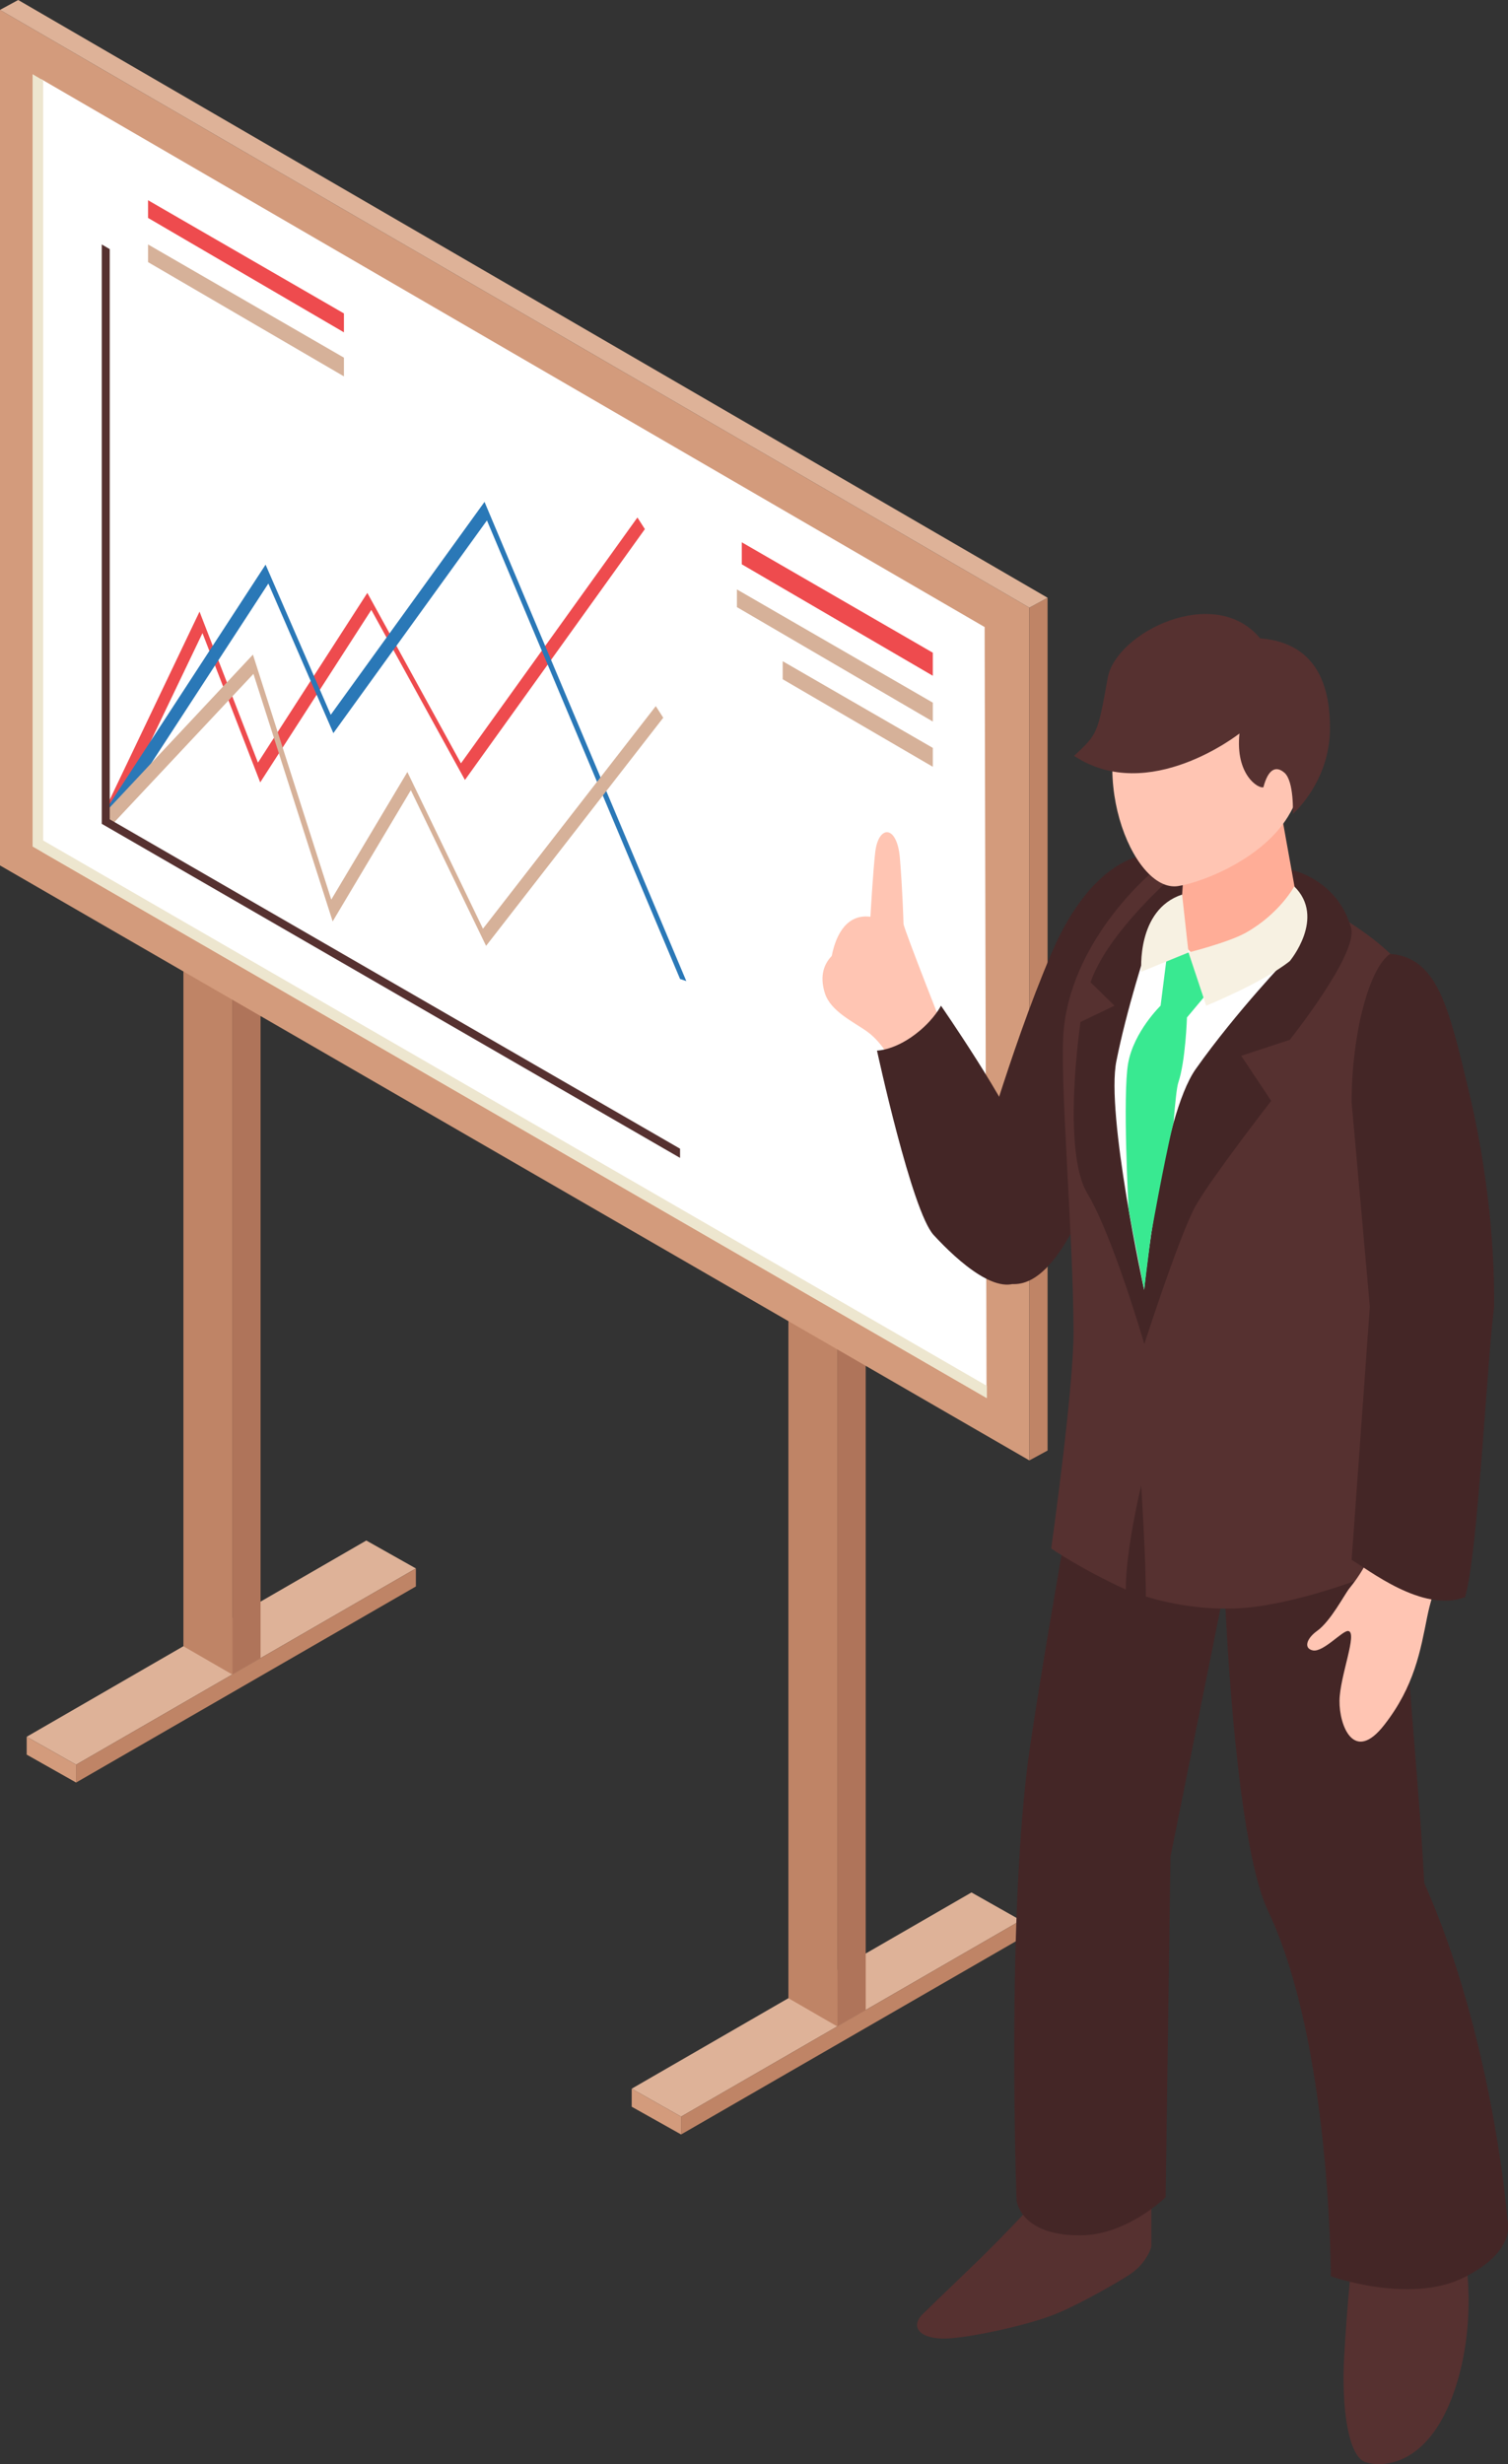 <svg width="300" height="490" viewBox="0 0 300 490" fill="none" xmlns="http://www.w3.org/2000/svg">
<rect x="0" y="0" width="300" height="490" fill="#333333" stroke="none"/>
<g clip-path="url(#clip0_507_95)">
<path d="M135.498 420.882L203.092 381.858L193.264 376.308L125.67 415.332L135.498 420.882Z" fill="#DEB298"/>
<path d="M172.227 254.205V399.715L166.571 402.956V254.205H172.227Z" fill="#AF745A"/>
<path d="M166.571 252.791V402.956L156.846 397.337V252.791H166.571Z" fill="#BF8466"/>
<path d="M135.498 424.432L203.092 385.443V381.858L135.498 420.881V424.432Z" fill="#BF8466"/>
<path d="M135.498 424.432L125.67 418.917V415.332L135.498 420.882V424.432Z" fill="#D39B7C"/>
<path d="M15.14 350.901L82.734 311.878L72.871 306.328L5.311 345.351L15.14 350.901Z" fill="#DEB298"/>
<path d="M51.834 185.292V329.735L46.212 332.975V185.292H51.834Z" fill="#AF745A"/>
<path d="M46.212 184.189V332.975L36.487 327.356V184.189H46.212Z" fill="#BF8466"/>
<path d="M15.14 354.452L82.734 315.463V311.877L15.14 350.901V354.452Z" fill="#BF8466"/>
<path d="M15.14 354.452L5.311 348.902V345.351L15.14 350.901V354.452Z" fill="#D39B7C"/>
<path d="M0 172.089L204.782 290.401V120.828L0 1.965V172.089Z" fill="#D39B7C"/>
<path d="M8.173 15.72L8.518 169.47L196.264 277.956L195.885 124.689L8.173 15.72Z" fill="white"/>
<path d="M8.587 15.995L6.484 14.754V168.332L196.333 278.025V275.578L8.587 167.125V15.995Z" fill="#EDE6CF"/>
<path d="M204.782 290.401L208.403 288.436V118.863L204.782 120.828V290.401Z" fill="#BF8466"/>
<path d="M3.621 0L0 1.965L204.782 120.828L208.403 118.863L3.621 0Z" fill="#DEB298"/>
<path d="M147.569 107.832V112.21L185.573 134.376V129.791L147.569 107.832Z" fill="#EE4B4E"/>
<path d="M146.603 117.208V120.725L185.573 143.477V139.719L146.603 117.208Z" fill="#D6B199"/>
<path d="M155.708 131.48V135.066L185.573 152.475V148.717L155.708 131.48Z" fill="#D6B199"/>
<path d="M29.452 39.816V43.333L68.422 66.085V62.327L29.452 39.816Z" fill="#EE4B4E"/>
<path d="M29.452 48.607V52.123L68.422 74.841V71.118L29.452 48.607Z" fill="#D6B199"/>
<path d="M21.796 164.471L20.278 162.264L39.694 121.621L51.316 151.647L73.077 117.898L91.7 151.785L126.808 102.902L128.291 105.212L92.493 155.094L73.871 121.276L51.765 155.577L40.281 125.895L21.796 164.471Z" fill="#EE4B4E"/>
<path d="M21.796 164.505L20.278 162.23L52.834 112.279L65.801 142.132L96.39 99.799L136.533 195.083L135.291 194.669L96.873 103.488L66.318 145.786L53.385 116.036L21.796 164.505Z" fill="#2A78B7"/>
<path d="M21.761 164.54L20.313 162.196L50.316 130.17L65.904 178.881L81.044 153.509L96.08 184.672L130.463 140.409L131.946 142.719L96.701 188.085L81.734 157.128L66.18 183.224L50.42 133.997L21.761 164.54Z" fill="#D6B199"/>
<path d="M135.291 228.418L21.83 162.92V49.538L20.244 48.607V163.816L135.291 230.245V228.418Z" fill="#563130"/>
<path d="M201.747 255.342C220.543 255.342 231.958 173.951 231.958 173.951L229.061 169.883C229.061 169.883 217.853 169.228 209.127 189.671C200.402 210.113 194.574 233.003 193.574 233.348C194.195 238.243 197.988 255.342 201.747 255.342Z" fill="#442626"/>
<path d="M204.334 439.531C204.334 439.531 200.264 443.944 194.85 449.253C189.815 454.148 188.263 455.561 183.607 460.112C180.883 462.766 183.124 465.214 188.332 465.007C192.884 464.834 203.23 462.628 208.99 460.525C213.093 459.043 220.612 454.906 224.474 452.459C228.302 450.046 229.061 446.667 229.061 446.667V438.497L204.334 439.531Z" fill="#563130"/>
<path d="M268.927 449.701C268.927 449.701 267.996 458.078 267.41 468.592C266.824 479.106 268.307 488.38 271.548 489.552C274.756 490.724 283.929 490.551 289.137 475.969C294.344 461.353 291.24 447.219 291.24 447.219L268.927 449.701Z" fill="#563130"/>
<path d="M279.342 305.845C281.274 275.888 264.755 260.134 264.755 260.134C266.065 250.033 219.232 264.167 219.232 264.167C219.232 264.167 209.196 318.462 204.955 347.04C200.126 379.514 202.23 437.498 202.23 437.498C202.23 437.498 202.851 444.564 214.956 444.496C224.233 444.461 231.889 436.911 231.889 436.911L232.854 369.206L243.614 315.808C243.614 315.808 245.442 365.621 252.27 379.996C264.755 406.299 264.755 452.631 264.755 452.631C264.755 452.631 280.48 458.25 291.24 452.872C302 447.495 299.897 441.496 299.897 441.496C299.897 441.496 297.172 405.541 283.343 374.446C282.136 350.832 278.446 319.6 279.342 305.845Z" fill="#442626"/>
<path d="M229.751 172.951C229.751 172.951 213.576 186.016 211.645 204.46C210.679 213.629 213.473 244.483 213.576 264.718C213.611 276.06 209.128 307.913 209.128 307.913C209.128 307.913 214.749 311.843 223.957 316.083C223.957 308.017 227.026 295.399 227.026 295.399C227.026 295.399 227.957 309.637 227.957 317.462C232.82 318.945 238.372 319.91 244.442 319.875C259.409 319.806 281.757 309.533 281.757 309.533C281.757 309.533 273.583 270.096 275.376 256.307C278.032 235.796 282.032 202.667 281.308 197.255C280.101 188.188 259.513 178.363 259.513 178.363C259.513 178.363 244.89 167.022 229.751 172.951Z" fill="#563130"/>
<path d="M236.82 171.228C236.82 171.228 227.992 178.226 221.715 186.775C217.991 191.808 216.956 195.324 216.956 195.324L221.715 199.978L214.956 203.219C214.956 203.219 211.162 228.694 216.301 237.278C221.439 245.827 227.647 267.269 227.647 267.269C227.647 267.269 234.786 245.138 237.924 239.657C241.062 234.141 252.891 218.904 252.891 218.904L246.925 209.941L256.581 206.769C256.581 206.769 270.203 189.705 268.79 184.534C266.134 174.882 256.892 172.951 256.892 172.951L236.82 171.228Z" fill="#442626"/>
<path d="M228.026 188.844C228.026 188.844 224.198 200.461 222.095 210.975C219.956 221.49 227.612 256.48 227.612 256.48C227.612 256.48 231.027 222.282 237.889 212.561C246.028 201.047 256.581 190.085 256.581 190.085C256.581 190.085 235.027 186.155 228.026 188.844Z" fill="white"/>
<path d="M232.027 190.981L230.889 199.978C230.889 199.978 225.578 205.115 224.44 211.389C223.302 217.663 224.509 240.38 224.509 240.38L227.612 256.479L228.957 245.689C228.957 245.689 231.406 231.728 233.475 223.109C233.785 219.317 234.096 216.215 234.406 215.284C235.855 211.044 236.131 202.322 236.131 202.322L241.752 195.6L236.406 189.36L232.027 190.981Z" fill="#39E991"/>
<path d="M235.544 172.4L234.579 186.603C234.579 186.603 236.441 189.395 241.269 193.463C246.408 191.877 258.34 180.811 258.34 180.811L254.374 158.749L235.544 172.4Z" fill="#FFAD97"/>
<path d="M256.512 134.479C251.167 127.654 235.786 121.931 225.785 136.755C215.301 152.302 225.198 177.674 234.406 176.192C239.545 175.364 251.167 170.676 256.236 162.368C261.961 153.06 260.685 139.788 256.512 134.479Z" fill="#FFC5B3"/>
<path d="M250.684 126.93C241.648 116.002 221.991 125.758 220.37 134.79C218.37 145.924 218.37 145.924 213.68 150.303C228.509 160.127 246.511 145.89 246.58 145.856C245.718 154.026 250.339 156.887 251.339 156.542C252.27 152.991 253.788 152.164 255.512 153.646C257.478 155.336 257.202 161.851 257.202 161.851C257.202 161.851 264.617 155.439 264.582 144.752C264.582 138.065 262.996 127.895 250.684 126.93Z" fill="#563130"/>
<path d="M235.165 177.881L236.441 189.395L227.061 193.221C227.061 193.221 225.991 180.914 235.165 177.881Z" fill="#F7F1E2"/>
<path d="M257.478 176.261C257.478 176.261 254.581 181.673 247.856 185.465C244.407 187.396 236.441 189.395 236.441 189.395L239.959 199.978C239.959 199.978 251.098 195.462 256.581 191.119C256.581 191.119 263.823 182.5 257.478 176.261Z" fill="#F7F1E2"/>
<path d="M273.204 306.914C273.204 306.914 272.721 310.602 268.445 315.842C267.445 317.083 264.72 322.392 261.996 324.322C259.892 325.839 259.306 327.804 261.202 328.183C263.272 328.563 267.1 324.185 268.203 324.322C270.169 324.529 266.548 333.251 266.479 338.181C266.41 343.11 269.341 350.763 275.376 343.007C281.412 335.285 282.584 328.183 283.929 321.496C285.067 315.808 287.102 312.085 287.102 312.085L273.204 306.914Z" fill="#FFC5B3"/>
<path d="M291.447 317.6C293.999 309.292 295.862 270.062 297.241 259.858C297.379 245.552 295.379 230.384 292.344 217.56C288.171 199.978 285.964 190.498 276.584 189.671C272.445 192.325 268.893 205.46 268.893 219.214L272.514 259.824L268.893 310.189C272.135 312.016 282.998 320.806 291.447 317.6Z" fill="#442626"/>
<path d="M173.158 182.294C173.158 182.294 173.675 173.262 174.123 169.401C174.779 163.988 178.469 163.988 179.021 170.607C179.538 176.743 179.71 182.742 179.745 183.707C179.779 184.672 188.884 207.7 188.884 207.7L178.469 213.285C178.469 213.285 176.331 207.873 172.537 205.149C169.813 203.184 165.226 201.116 164.088 197.462C163.226 194.704 163.502 192.118 165.467 190.085C166.364 185.5 168.675 181.708 173.158 182.294Z" fill="#FFC5B3"/>
<path d="M187.194 199.978C187.194 199.978 200.747 219.524 203.575 227.729C206.403 235.968 208.093 249.792 203.575 254.17C199.057 258.513 190.539 250.791 185.745 245.586C181.4 240.932 174.468 208.907 174.468 208.907C174.468 208.907 178.296 208.907 182.987 204.942C186.021 202.391 187.194 199.978 187.194 199.978Z" fill="#442626"/>
</g>
<defs>
<clipPath id="clip0_507_95">
<rect width="300" height="490" fill="white"/>
</clipPath>
</defs>
</svg>

